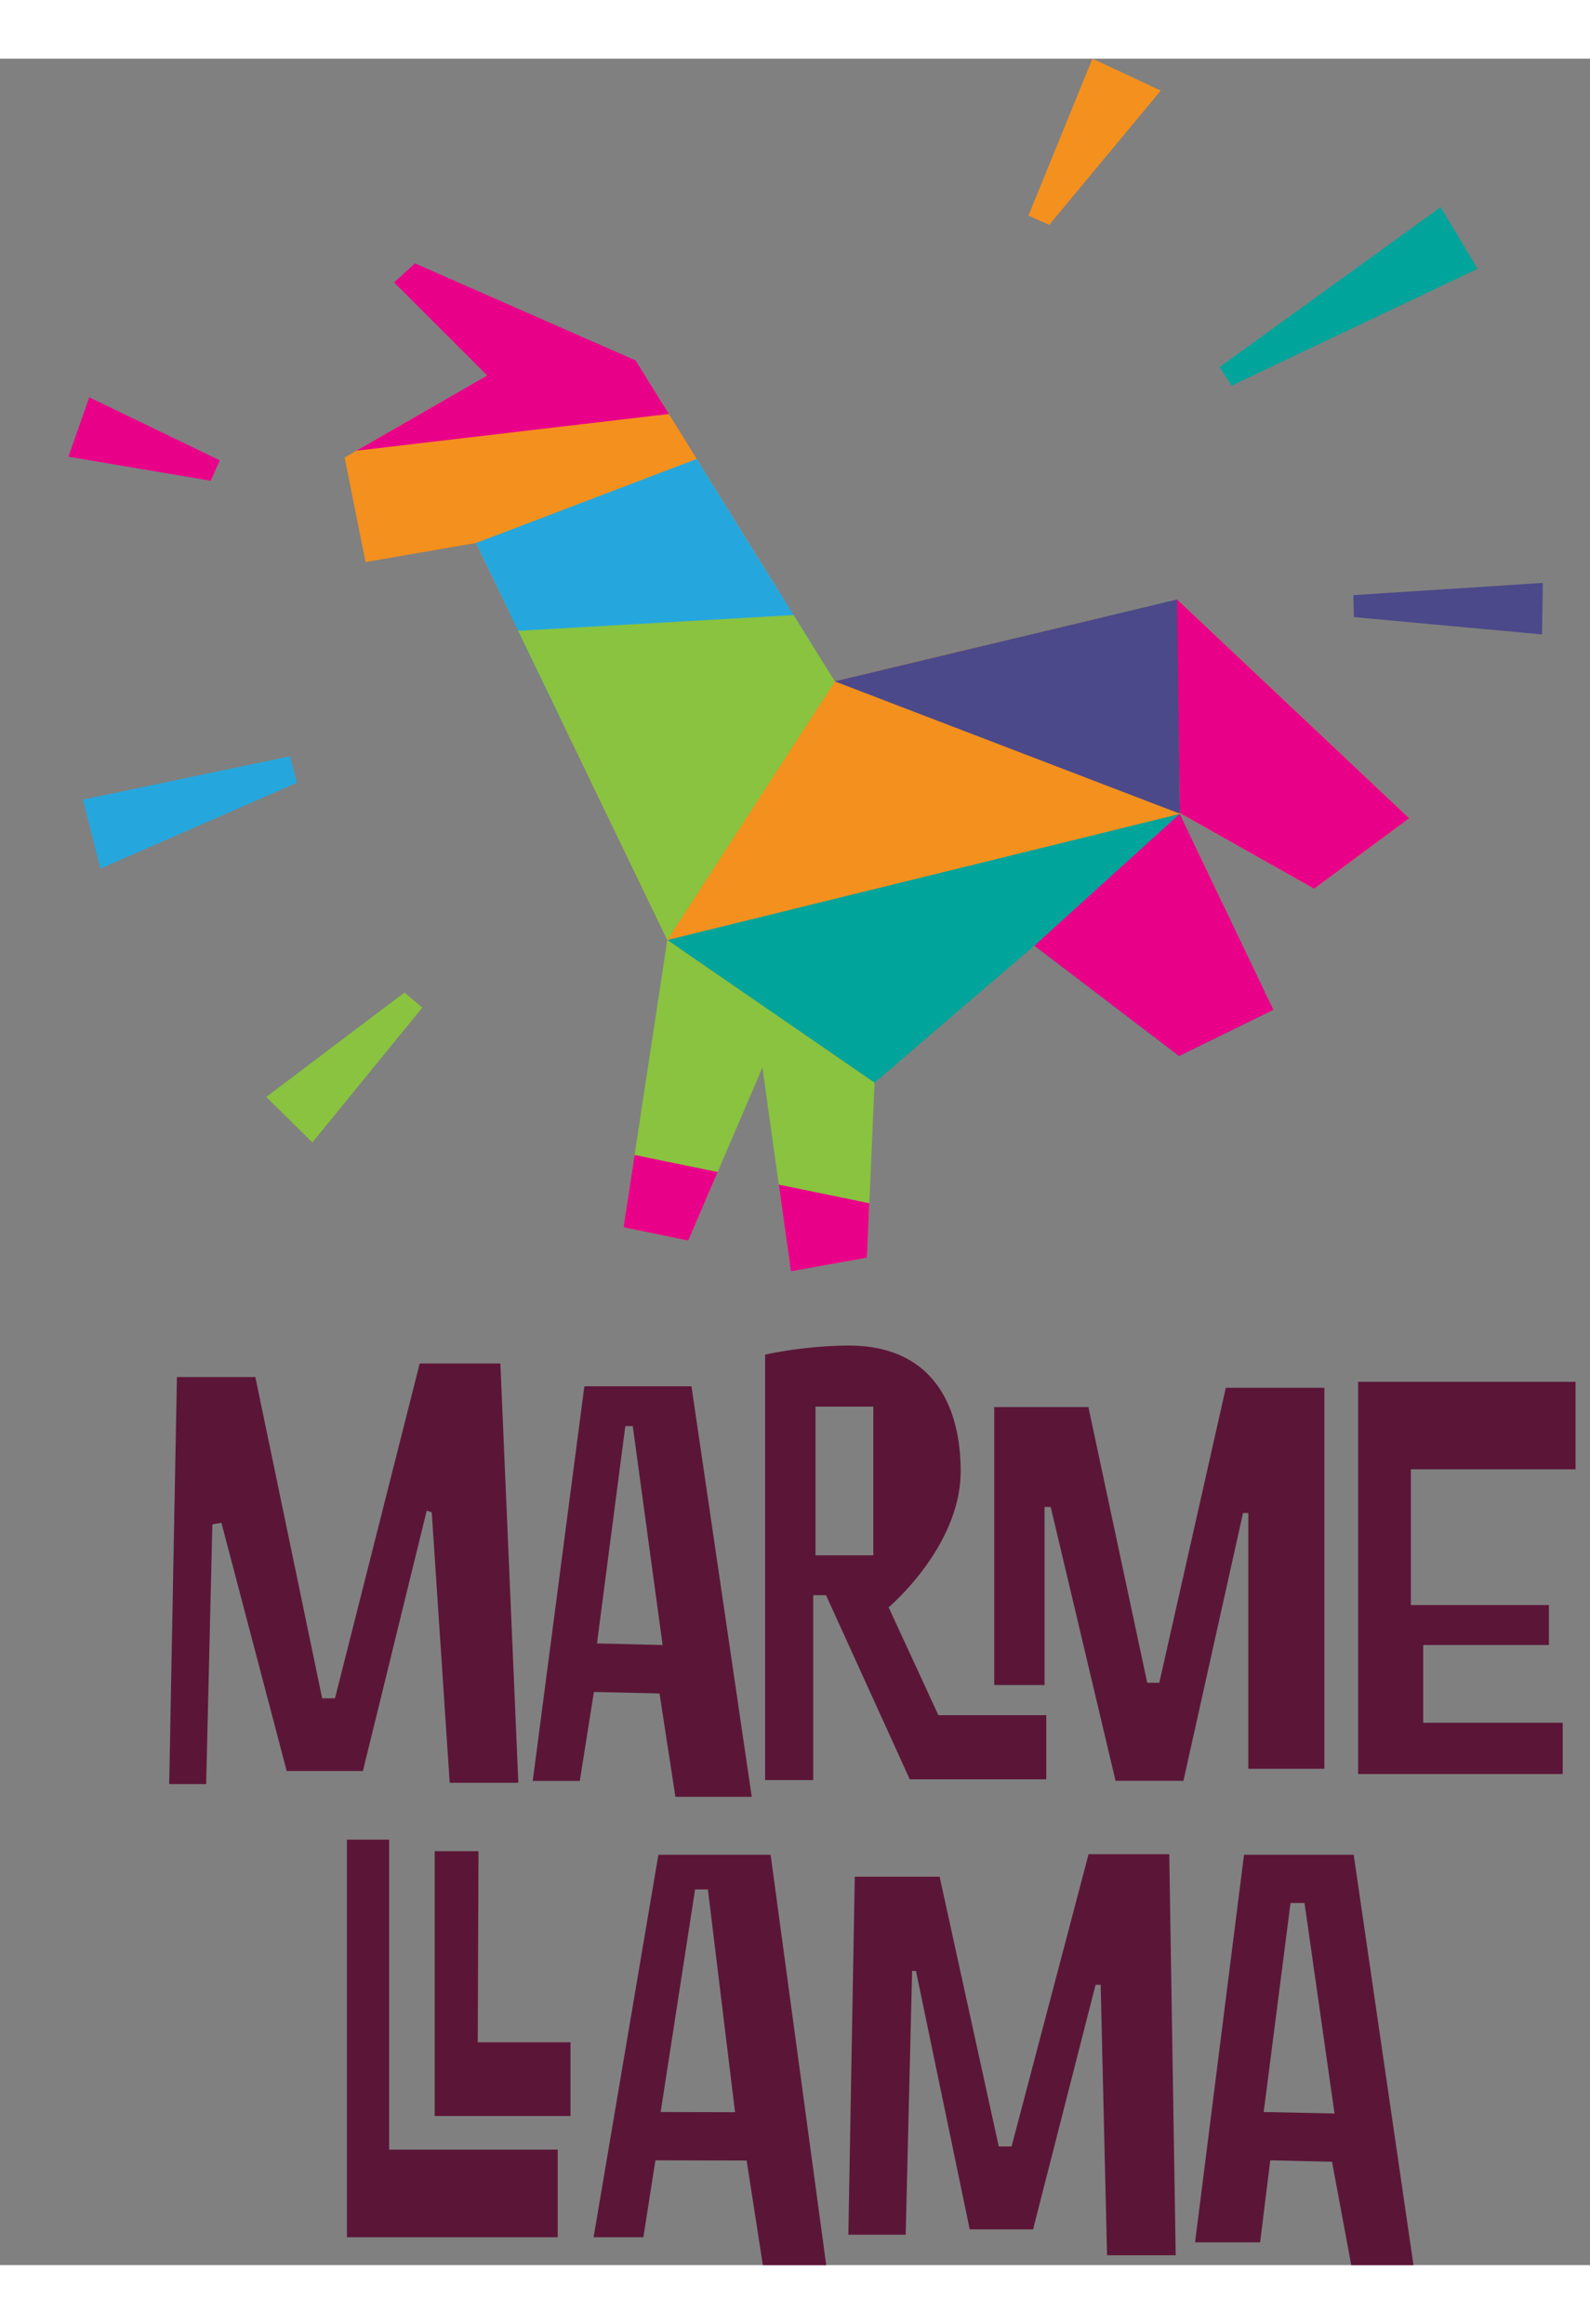 <svg xmlns="http://www.w3.org/2000/svg" xmlns:xlink="http://www.w3.org/1999/xlink" viewBox="0 0 351.38 487.47" width="334" height="488"><rect x="0" y="0" width="351.38" height="487.47" fill="#808080" stroke="none"/><defs><style>.cls-1{fill:none;clip-rule:evenodd;}.cls-2{fill:#fff;}.cls-3{fill:#e90089;}.cls-4{fill:#f4901e;}.cls-5{fill:#00a49a;}.cls-6{fill:#4b4989;}.cls-7{fill:#25a7de;}.cls-8{fill:#89c33f;}.cls-9{clip-path:url(#clip-path);}.cls-10{fill:#5b1637;fill-rule:evenodd;}</style><clipPath id="clip-path"><path class="cls-1" d="M87.09,49.43l4.62-4.2,48.76,21.44,44,70.88,75.66-18.07,51.28,48.34-21,15.55-29.84-16.81,20.84,43.58-20.84,10.21-32-24.38-35.3,30.27L191.6,264.9l-16.81,3-6.3-45L152.1,261.12l-14.3-2.94,9.67-63.47L105.16,107l-24.38,4.21L76.16,88.11,107.68,70Zm34,36.08a7.43,7.43,0,1,1-7.43-7.42A7.43,7.43,0,0,1,121.11,85.51Z"/></clipPath></defs><title>Ресурс 1</title><g id="Слой_2" data-name="Слой 2"><g id="Layer_1" data-name="Layer 1"><rect class="cls-2" x="103.27" y="75.16" width="20.47" height="20.47"/><polygon class="cls-3" points="46.56 93.25 15.12 87.94 19.72 74.81 48.57 88.74 46.56 93.25"/><polygon class="cls-4" points="231.86 36.73 227.28 34.65 241.42 0 256.52 7.05 231.86 36.73"/><polygon class="cls-5" points="272.18 72.23 269.49 68.15 318.38 32.8 326.55 46.42 272.18 72.23"/><polygon class="cls-6" points="340.78 127.2 299.19 123.37 299.09 118.52 340.95 115.82 340.78 127.2"/><polygon class="cls-7" points="22.2 178.93 18.32 163.69 64.08 154.13 65.61 159.98 22.2 178.93"/><polygon class="cls-8" points="69.03 239.44 58.84 229.39 89.39 206.32 93.33 209.64 69.03 239.44"/><g class="cls-9"><polygon class="cls-4" points="52.72 78.14 291.79 64.06 294.02 109.17 34.72 128.14 52.72 78.14"/><polygon class="cls-7" points="105.16 107.02 172.25 81.47 194.25 124.81 110.72 152.14 105.16 107.02"/><polygon class="cls-4" points="106.72 149.47 198.25 132.81 276.54 116.62 333.3 153.73 296.92 187.21 277.27 185.75 114.05 199.47 106.72 149.47"/><polygon class="cls-5" points="147.47 194.72 260.82 166.84 287.45 225.78 193.28 226.24 147.47 194.72"/><polygon class="cls-8" points="121.53 214.14 147.47 194.72 193.28 226.24 203.04 268.72 124.44 262.17 121.53 214.14"/><polygon class="cls-3" points="0 19.1 245.97 54.76 195.03 72.95 2.91 95.52 0 19.1"/><path class="cls-3" d="M121.38,238.14c7.27,1.81.66.25,106,22L200.72,272.8l-86-3.33Z"/><polygon class="cls-3" points="259.91 116.81 260.75 166.81 228.58 195.97 275.38 245.47 351.38 210.81 338.72 150.81 259.91 116.81"/><polygon class="cls-8" points="191.25 127.2 147.47 194.72 107.26 126.82 182.26 122.53 191.25 127.2"/><polygon class="cls-6" points="260.75 166.81 184.45 137.56 260.11 119.48 260.75 166.81"/></g><polygon class="cls-10" points="37.39 381.19 39.1 291.27 56.43 291.27 71.2 362.25 74.03 362.25 92.75 288.27 110.58 288.27 114.55 380.9 99.38 380.9 95.41 321.15 94.3 320.79 80.2 378.31 63.36 378.31 48.93 323.47 46.93 323.81 45.56 381.19 37.39 381.19"/><polygon class="cls-10" points="187.48 480.75 188.9 401.66 207.65 401.66 220.72 461.25 223.55 461.25 240.57 396.68 258.4 396.68 259.82 485.29 244.65 485.29 243.24 425.53 242.12 425.53 228.3 479.57 214.3 479.57 202.42 422.47 201.57 422.47 200.15 480.75 187.48 480.75"/><path class="cls-10" d="M129.14,293.31h23.67L166.13,384H149.26l-3.51-22.83-14.5-.33-3.12,19.66h-10.4Zm17.29,57.16-6.59-48.36h-1.65l-6.26,48Z"/><path class="cls-10" d="M274.92,396.81h24.24l13.21,90.66H298.62l-4.25-22.83-13.65-.33-2.24,18.13H264.1Zm20,57.16-6.63-46.5H285.2l-5.93,46.17Z"/><path class="cls-10" d="M145.5,396.81h24.8l12.29,90.66h-14L165,464.36l-20.16-.05-2.66,17h-11Zm16.94,56.88-6-49.22h-2.83L146,453.64Z"/><path class="cls-10" d="M169.08,380.31v-94a93.93,93.93,0,0,1,18.45-2c18.49,0,24.77,13.12,24.77,27.78,0,16.68-15.92,30.05-15.92,30.05l11,23.83h23.84v14.17H201.05l-18.5-40.67h-2.83v40.84ZM193,330.64V297.8H180.22v32.84Z"/><polygon class="cls-10" points="219.72 359.31 230.84 359.31 230.84 319.97 232.2 319.97 246.53 380.47 261.53 380.47 274.7 321.31 275.87 321.31 275.87 377.81 292.68 377.81 292.68 293.64 270.9 293.64 256.2 358.81 253.53 358.81 240.53 297.9 219.72 297.9 219.72 359.31"/><polygon class="cls-10" points="300.14 292.32 300.14 378.97 345.35 378.97 345.35 367.64 314.52 367.64 314.52 350.47 342.3 350.47 342.3 341.64 311.79 341.64 311.79 311.65 348.19 311.65 348.19 292.32 300.14 292.32"/><polygon class="cls-10" points="76.67 393.47 76.67 481.31 123.25 481.31 123.25 461.95 86 461.95 86 393.47 76.67 393.47"/><polygon class="cls-10" points="96.06 396.02 96.06 454.52 126.08 454.52 126.08 438.24 105.58 438.24 105.75 396.02 96.06 396.02"/></g></g></svg>